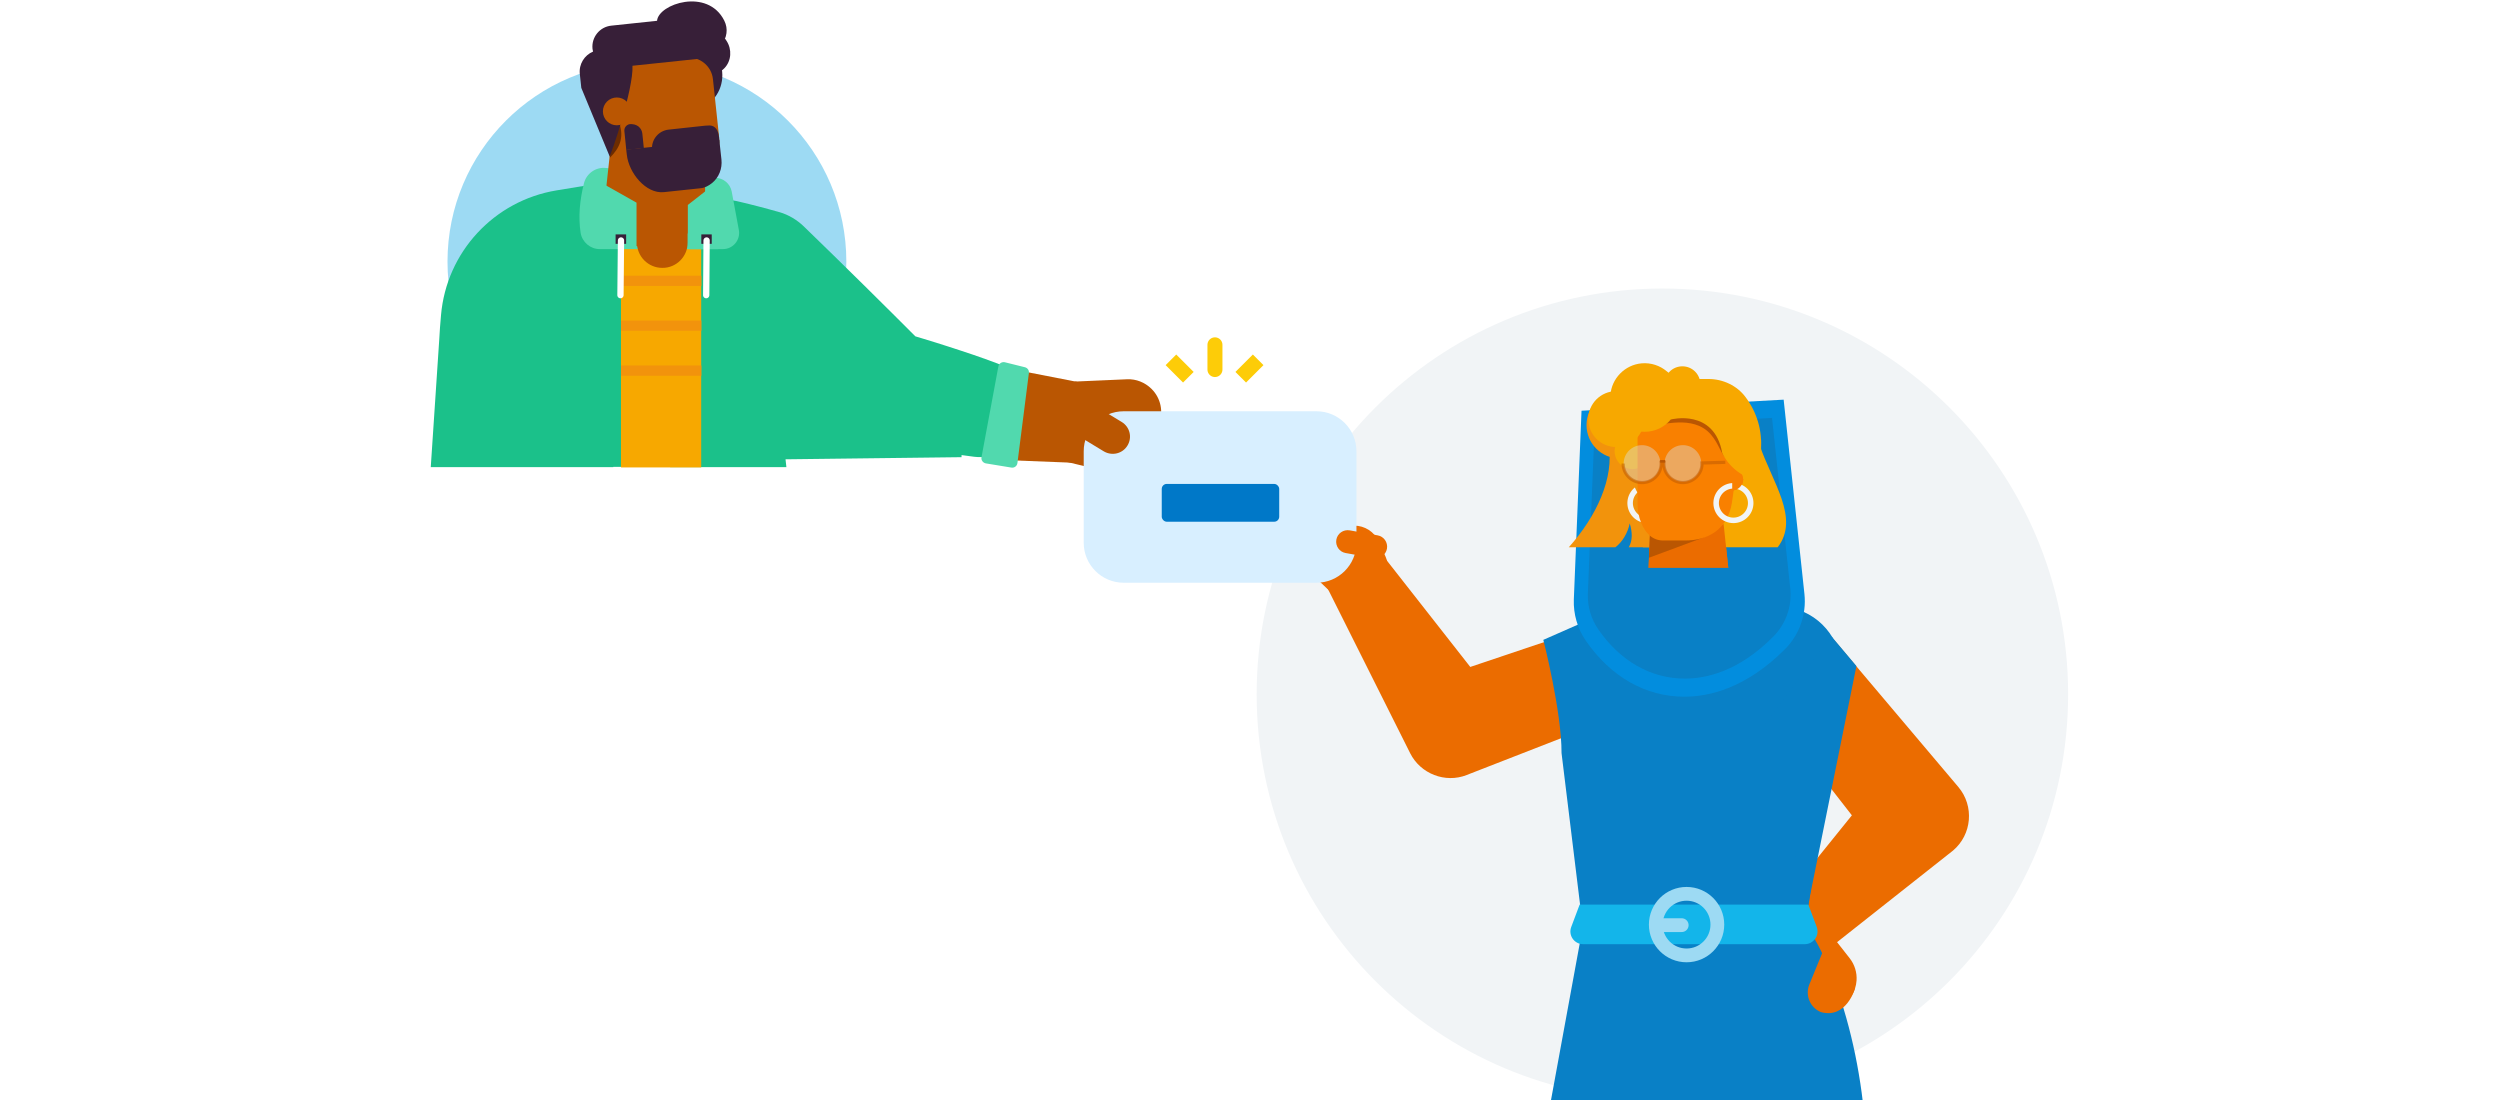 <svg width="1000" height="440" viewBox="0 0 1000 440" fill="none" xmlns="http://www.w3.org/2000/svg">
<g clip-path="url(#clip0_150_2182)">
<path d="M258.769 184.436C302.825 184.436 338.538 148.722 338.538 104.667C338.538 60.611 302.825 24.898 258.769 24.898C214.714 24.898 179 60.611 179 104.667C179 148.722 214.714 184.436 258.769 184.436Z" fill="#9DDAF3"/>
<path d="M285.934 84.846L307.969 104.019C310.184 105.963 311.966 108.285 313.208 110.716L333.839 151.221L314.612 139.016L385.848 144.416L384.606 182.87L313.154 183.734C304.999 183.842 297.87 179.197 294.359 172.392L293.927 171.528L273.296 131.022L278.535 137.719L256.5 118.547L285.934 84.846V84.846Z" fill="#1BC18A"/>
<path d="M275.511 76.907L244.997 72.478L222.638 76.151C197.632 80.255 178.568 100.832 176.407 126.054C176.083 129.51 175.867 132.751 175.705 135.721L172.303 186.866H245.321V186.758H268.058V186.866H314.559L314.235 183.95C310.508 152.139 326.44 119.303 326.44 119.303C326.44 119.303 304.297 91.273 288.257 82.2L275.511 76.907V76.907Z" fill="#1BC18A"/>
<path d="M294.576 80.417C297.439 81.065 300.301 81.767 303.164 82.524C304.622 82.902 306.026 83.28 307.43 83.658C308.834 84.036 310.293 84.414 311.697 84.846H311.751C315.477 85.926 318.826 87.978 321.472 90.517L333.624 102.344L345.722 114.226L357.765 126.162L369.755 138.151L359.656 132.589C362.95 133.561 366.244 134.533 369.539 135.559L374.454 137.071L379.368 138.638C382.663 139.664 385.903 140.798 389.198 141.878C392.438 143.012 395.733 144.146 398.973 145.388C408.964 149.223 413.987 160.403 410.153 170.394C406.912 178.873 398.325 183.788 389.684 182.708C386.227 182.276 382.825 181.79 379.422 181.25C376.02 180.709 372.617 180.169 369.215 179.521L364.138 178.603L359.061 177.631C355.659 176.983 352.31 176.281 348.908 175.633C345.398 174.931 342.265 173.256 339.835 170.988L338.863 170.07C334.704 166.181 330.599 162.293 326.441 158.35L314.073 146.631L301.759 134.803L289.5 122.921L299.275 128.592C297.871 128.214 296.413 127.782 295.008 127.35C293.604 126.918 292.2 126.54 290.742 126.108C287.933 125.244 285.125 124.38 282.317 123.407C270.597 119.411 264.332 106.665 268.329 94.999C272.163 84.144 283.559 77.987 294.576 80.417V80.417Z" fill="#1BC18A"/>
<path d="M401.295 184.004L429.055 185.084L430.783 152.734L399.459 146.631L401.295 184.004Z" fill="#BA5602"/>
<path d="M463.512 169.584C462.594 171.798 461.406 174.175 460.218 176.497C455.681 185.03 445.906 189.459 436.508 187.136L421.656 183.518L429.865 152.626L450.82 151.707C454.439 151.545 457.949 152.95 460.542 155.488L460.704 155.65C464.322 159.268 465.51 164.831 463.512 169.584V169.584Z" fill="#BA5602"/>
<path d="M664.959 440C754.591 440 827.252 367.339 827.252 277.707C827.252 188.075 754.591 115.414 664.959 115.414C575.327 115.414 502.666 188.075 502.666 277.707C502.666 367.339 575.327 440 664.959 440Z" fill="#F1F4F6"/>
<path d="M524.541 217.975L525.999 215.49C527.944 212.304 531.4 210.306 535.127 210.306L541.661 210.252C545.874 210.252 549.709 212.682 551.491 216.571L554.137 222.457C556.19 227.048 554.785 232.449 550.735 235.419L546.738 238.39C542.58 241.468 536.747 241.144 533.02 237.525L526.377 231.207C522.705 227.804 521.949 222.295 524.541 217.975V217.975Z" fill="#EB6C00"/>
<path d="M433.484 180.507C433.484 171.671 440.648 164.507 449.484 164.507H526.58C535.416 164.507 542.58 171.671 542.58 180.507V217.097C542.58 225.933 535.416 233.097 526.58 233.097H449.484C440.648 233.097 433.484 225.933 433.484 217.097V180.507Z" fill="#D8EFFF"/>
<g filter="url(#filter0_d_150_2182)">
<rect x="464.699" y="189.567" width="46.987" height="15.122" rx="2" fill="#0078C8"/>
</g>
<path d="M549.439 223.213L538.259 221.215C535.775 220.783 534.101 218.407 534.533 215.868C534.965 213.384 537.341 211.71 539.88 212.142L551.059 214.14C553.543 214.572 555.218 216.949 554.786 219.487C554.3 222.025 551.923 223.645 549.439 223.213Z" fill="#EB6C00"/>
<path d="M733.606 255.942L782.213 313.46L783.347 314.81C789.774 322.425 788.802 333.821 781.187 340.248C781.079 340.356 780.863 340.518 780.701 340.626L728.259 382.05L710.275 363.903L752.239 311.894L750.781 339.006L704.496 279.597L733.606 255.942V255.942Z" fill="#EB6C00"/>
<path d="M724.693 403.383L713.459 398.792L726.691 366.496L739.869 383.292C741.867 385.83 742.839 389.017 742.623 392.203C742.029 401.061 732.902 406.731 724.693 403.383V403.383Z" fill="#EB6C00"/>
<path d="M745.864 476.509C749.266 442.322 738.627 391.339 720.804 367.9H633.636L613.707 476.509H745.864Z" fill="#0980C6"/>
<path d="M647.246 286.402L588.054 309.464L586.704 310.004C578.009 313.406 568.179 309.464 564.075 301.308L530.752 234.771L552.301 221.107L598.207 279.651L574.228 271.442L634.446 251.189L647.246 286.402Z" fill="#EB6C00"/>
<path d="M694.989 238.066H657.94L617.326 255.942C617.326 255.942 624.671 284.512 624.617 301.254L632.07 362.175H723.397L736.467 270.524C737.709 257.832 729.392 246.167 716.97 243.25L694.989 238.066Z" fill="#0980C6"/>
<path d="M673.764 278.679C658.21 278.679 644.222 270.686 634.285 256.212C630.99 251.405 629.316 245.627 629.532 239.794L632.611 164.291L713.46 159.863L721.777 237.633C722.641 245.735 719.779 253.836 714.054 259.615C698.338 275.385 683.486 278.679 673.764 278.679V278.679Z" fill="#028DDE"/>
<path d="M673.979 271.442C660.315 271.442 648.056 264.421 639.307 251.729C636.39 247.517 634.932 242.44 635.148 237.309L637.848 171.042L708.814 167.154L716.105 235.365C716.861 242.494 714.377 249.569 709.3 254.646C695.582 268.526 682.513 271.442 673.979 271.442V271.442Z" fill="#0980C6"/>
<path d="M660.801 193.617L687.589 192.159L692.45 237.904C679.866 250.595 667.714 251.027 658.965 238.282L660.801 193.617Z" fill="#EB6C00"/>
<path d="M694.394 177.577H673.007C675.437 191.295 668.038 206.687 657.129 218.893H677.544C680.298 216.841 682.512 213.114 683.269 209.333C684.349 212.952 684.457 216.192 682.891 218.893H711.083C720.048 207.281 708.814 192.861 703.683 177.577H694.394V177.577Z" fill="#F7A800"/>
<path d="M664.798 177.577H643.411C645.842 191.295 638.443 206.687 627.533 218.893H646.166C648.92 216.841 651.135 213.114 651.891 209.333C652.971 212.952 653.079 216.192 651.513 218.893H677.058L679.218 177.577H664.798V177.577Z" fill="#F2930C"/>
<path d="M660.801 193.617L687.589 192.159L692.45 237.904C679.866 250.595 667.714 251.027 658.965 238.282L660.801 193.617Z" fill="#EB6C00"/>
<path d="M660.803 193.617L687.266 193.347L681.38 215.004L659.561 223.105L660.803 193.617Z" fill="#BA5602"/>
<path d="M658.964 208.145C662.782 208.145 665.877 205.05 665.877 201.232C665.877 197.414 662.782 194.319 658.964 194.319C655.146 194.319 652.051 197.414 652.051 201.232C652.051 205.05 655.146 208.145 658.964 208.145Z" stroke="#F1F4F6" stroke-width="2.203" stroke-miterlimit="10"/>
<path d="M648.001 183.41C655.399 183.41 661.395 177.413 661.395 170.016C661.395 162.619 655.399 156.622 648.001 156.622C640.604 156.622 634.607 162.619 634.607 170.016C634.607 177.413 640.604 183.41 648.001 183.41Z" fill="#F2930C"/>
<path d="M684.889 210.36H684.619V170.826L704.44 175.849V189.891C704.44 200.8 695.853 209.928 684.889 210.36Z" fill="#F7A800"/>
<path d="M671.711 207.065H671.981V167.532L652.16 172.554V186.596C652.106 197.56 660.748 206.633 671.711 207.065Z" fill="#F2930C"/>
<path d="M655.994 180.169C659.961 180.169 663.177 176.953 663.177 172.986C663.177 169.019 659.961 165.803 655.994 165.803C652.026 165.803 648.811 169.019 648.811 172.986C648.811 176.953 652.026 180.169 655.994 180.169Z" fill="#BA5602"/>
<path d="M653.023 187.622C656.99 187.622 660.206 184.406 660.206 180.439C660.206 176.472 656.99 173.256 653.023 173.256C649.056 173.256 645.84 176.472 645.84 180.439C645.84 184.406 649.056 187.622 653.023 187.622Z" fill="#F7A800"/>
<path d="M694.825 185.624V171.366C694.825 162.995 680.027 163.265 668.901 163.265H668.145C659.396 163.265 655.021 162.995 655.021 171.312V201.286C655.021 203.987 655.454 206.687 656.48 209.171C657.884 212.52 660.476 216.192 665.229 216.192H674.14C682.997 216.192 690.99 211.98 692.773 201.07C692.827 200.314 694.825 187.352 694.825 185.624V185.624Z" fill="#F98000"/>
<path d="M681.54 171.366C690.235 176.875 688.183 191.781 696.014 176.173C695.636 168.882 682.134 163.643 671.603 162.347L670.846 162.239C667.228 161.807 664.366 161.375 662.205 161.699C661.665 162.455 662.313 167.424 662.097 168.288C660.909 172.176 672.845 165.857 681.54 171.366V171.366Z" fill="#BA5602"/>
<path d="M692.774 196.156C695.249 196.156 697.256 194.149 697.256 191.673C697.256 189.197 695.249 187.19 692.774 187.19C690.298 187.19 688.291 189.197 688.291 191.673C688.291 194.149 690.298 196.156 692.774 196.156Z" fill="#F98000"/>
<path d="M692.881 196.156C695.311 196.102 697.31 194.103 697.31 191.673V191.565H692.935V196.156H692.881Z" fill="#F98000"/>
<path d="M698.175 158.782C694.826 154.3 689.263 151.599 683.376 151.599H675.221C672.035 151.707 669.064 150.519 666.634 148.467C663.988 146.253 660.423 145.01 656.643 145.334C649.946 145.929 644.545 151.437 644.167 158.134C643.681 166.127 650 172.716 657.831 172.716C662.043 172.716 665.824 170.826 668.308 167.802C668.308 167.802 685.699 163.211 688.885 181.196C691.586 186.812 696.77 190.809 702.819 192.159L703.467 192.321L704.331 179.845C704.98 172.392 702.819 164.939 698.175 158.782V158.782Z" fill="#F7A800"/>
<path opacity="0.4" d="M656.804 192.753C660.861 192.753 664.149 189.465 664.149 185.408C664.149 181.352 660.861 178.063 656.804 178.063C652.747 178.063 649.459 181.352 649.459 185.408C649.459 189.465 652.747 192.753 656.804 192.753Z" fill="#DAE5ED"/>
<path opacity="0.4" d="M673.169 192.753C677.226 192.753 680.514 189.465 680.514 185.408C680.514 181.352 677.226 178.063 673.169 178.063C669.113 178.063 665.824 181.352 665.824 185.408C665.824 189.465 669.113 192.753 673.169 192.753Z" fill="#DAE5ED"/>
<path opacity="0.5" d="M690.128 184.922L680.785 185.192C681.001 189.405 677.382 193.023 673.169 193.023C668.957 193.023 665.554 189.621 665.554 185.408L665.608 184.922H664.42L664.474 185.408C664.474 189.621 661.072 193.023 656.859 193.023C652.647 193.023 649.244 189.621 649.244 185.408" stroke="#BA5602" stroke-width="1.287" stroke-miterlimit="10"/>
<path d="M664.041 184.544H666.039" stroke="#BA5602" stroke-width="1.03" stroke-miterlimit="10"/>
<path d="M646.488 178.819C652.662 178.819 657.668 173.814 657.668 167.64C657.668 161.465 652.662 156.46 646.488 156.46C640.314 156.46 635.309 161.465 635.309 167.64C635.309 173.814 640.314 178.819 646.488 178.819Z" fill="#F7A800"/>
<path d="M672.953 160.889C676.92 160.889 680.136 157.673 680.136 153.706C680.136 149.739 676.92 146.523 672.953 146.523C668.985 146.523 665.77 149.739 665.77 153.706C665.77 157.673 668.985 160.889 672.953 160.889Z" fill="#F7A800"/>
<path d="M693.368 208.145C697.186 208.145 700.281 205.05 700.281 201.232C700.281 197.414 697.186 194.319 693.368 194.319C689.55 194.319 686.455 197.414 686.455 201.232C686.455 205.05 689.55 208.145 693.368 208.145Z" stroke="#F1F4F6" stroke-width="2.203" stroke-miterlimit="10"/>
<path d="M692.828 196.21C695.258 196.156 697.257 194.157 697.257 191.727V191.619H692.882V196.21H692.828Z" fill="#F98000"/>
<path d="M694.287 250.595H657.021C655.563 250.595 654.375 249.407 654.375 247.949V229.802C654.375 228.344 655.563 227.156 657.021 227.156H694.287C695.745 227.156 696.933 228.344 696.933 229.802V247.949C696.933 249.407 695.745 250.595 694.287 250.595ZM723.073 362.931L706.33 289.643L732.632 254.592L742.569 266.42L723.073 362.931Z" fill="#0980C6"/>
<path d="M721.884 377.675H633.257C629.693 377.675 627.208 374.111 628.505 370.762L631.853 361.851H723.342L726.69 370.762C727.933 374.111 725.448 377.675 721.884 377.675V377.675Z" fill="#13B5EA"/>
<path d="M674.628 382.158C681.429 382.158 686.942 376.645 686.942 369.844C686.942 363.043 681.429 357.53 674.628 357.53C667.827 357.53 662.314 363.043 662.314 369.844C662.314 376.645 667.827 382.158 674.628 382.158Z" stroke="#9DDAF3" stroke-width="5.508" stroke-miterlimit="10"/>
<path d="M663.18 370.06H672.685" stroke="#9DDAF3" stroke-width="5.508" stroke-miterlimit="10" stroke-linecap="round"/>
<path d="M728.366 404.841C724.045 403.059 721.993 398.144 723.721 393.824L729.716 379.187L738.897 390.907C740.302 392.689 742.084 393.337 741.922 395.552C741.976 395.498 738.519 407.649 728.366 404.841V404.841Z" fill="#EB6C00"/>
<path d="M485.98 147.819V137.935M475.34 150.897L468.373 143.93L475.34 150.897ZM496.295 150.897L503.262 143.93L496.295 150.897Z" stroke="#FDCC08" stroke-width="6" stroke-miterlimit="10" stroke-linecap="round"/>
<path d="M450.984 178.225C449.039 181.466 444.827 182.492 441.532 180.547L431.649 174.553C428.408 172.608 427.382 168.396 429.327 165.101C431.271 161.861 435.483 160.835 438.778 162.779L448.661 168.774C451.956 170.772 452.982 174.985 450.984 178.225Z" fill="#BA5602"/>
<path d="M404.535 187.028L394.328 185.354C393.194 185.138 392.383 184.058 392.599 182.924L399.35 146.577C399.566 145.388 400.755 144.632 401.943 144.902L409.99 146.901C411.016 147.171 411.718 148.143 411.556 149.223L406.965 185.246C406.803 186.434 405.723 187.244 404.535 187.028V187.028Z" fill="#51D9AE"/>
<path d="M280.481 186.974V86.088H275.944V89.545H255.043V86.088H248.4V186.974H280.481Z" fill="#F7A800"/>
<path d="M248.4 128.214H280.535V132.319H248.4V128.214ZM248.4 146.199H280.535V150.303H248.4V146.199ZM248.4 110.284H280.535V114.388H248.4V110.284Z" fill="#F2930C"/>
<path d="M239.921 99.644H282.101V71.398L242.351 67.186C238.354 66.753 234.628 69.346 233.602 73.234C231.873 80.147 231.279 86.736 232.252 93.163C232.9 96.89 236.14 99.644 239.921 99.644V99.644Z" fill="#51D9AE"/>
<path d="M289.177 99.644H276.053V71.128H286.044C289.285 71.128 292.093 73.45 292.687 76.637L295.549 92.029C296.252 95.972 293.227 99.644 289.177 99.644V99.644Z" fill="#51D9AE"/>
<path d="M277.025 87.654L282.21 39.858L246.727 36.023L241.542 83.82C240.786 91.003 245.971 97.484 253.154 98.294L262.551 99.32C269.788 100.076 276.269 94.891 277.025 87.654V87.654Z" fill="#BA5602"/>
<path d="M275.078 96.998V33.107C275.078 27.49 270.542 22.953 264.925 22.953C259.308 22.953 254.771 27.49 254.771 33.107V96.998C254.771 102.614 259.308 107.151 264.925 107.151C270.542 107.205 275.078 102.614 275.078 96.998Z" fill="#BA5602"/>
<path d="M282.046 87.546V72.208H261.631V75.989L282.046 87.546Z" fill="#BA5602"/>
<path d="M275.134 99.644H287.286L287.556 72.262L275.134 81.984V99.644ZM254.611 98.672H237.653L237.383 71.344L254.611 81.065V98.672Z" fill="#51D9AE"/>
<path d="M280.533 95.647H284.692" stroke="#371F38" stroke-width="3.774" stroke-miterlimit="10"/>
<path d="M282.641 96.188L282.479 118.061" stroke="white" stroke-width="2.516" stroke-miterlimit="10" stroke-linecap="round"/>
<path d="M285.556 20.415L274.053 21.387L275.457 37.211L279.508 43.206C281.56 42.882 283.45 41.694 285.016 40.02C289.715 35.105 290.201 27.49 286.42 21.765L285.556 20.415V20.415Z" fill="#371F38"/>
<path d="M290.093 15.554L283.18 16.148L284.044 25.6L286.474 29.164C287.716 28.948 288.85 28.246 289.769 27.274C292.577 24.357 292.847 19.767 290.633 16.364L290.093 15.554Z" fill="#371F38"/>
<path d="M264.981 24.087L274.487 23.061C279.833 22.521 284.64 26.356 285.18 31.703L287.664 55.034C288.583 63.837 282.102 71.722 273.19 72.64L262.713 73.72C255.476 74.477 248.995 69.292 248.239 62.163L248.077 60.867L244.404 26.194L264.981 24.087V24.087Z" fill="#BA5602"/>
<path d="M242.837 49.093L250.56 46.555L247.428 23.601C247.428 23.601 239.488 24.628 240.623 30.946L242.837 49.093Z" fill="#6D2C00"/>
<path d="M287.611 54.818L287.557 54.548C287.287 52.225 286.261 50.335 283.938 50.173C283.56 50.173 282.318 50.227 281.94 50.281L267.466 51.847C263.361 52.279 260.391 55.952 260.823 60.056L287.665 57.248C287.719 56.438 287.719 55.628 287.611 54.818Z" fill="#371F38"/>
<path d="M247.32 47.905L242.297 46.987L243.971 63.081C247.968 59.138 249.588 55.034 247.806 49.525L247.32 47.905V47.905Z" fill="#6D2C00"/>
<path d="M257.527 59.192L250.506 59.949L249.75 52.441C249.588 50.875 250.884 49.525 252.45 49.633L253.045 49.687C255.097 49.849 256.717 51.415 256.933 53.413L257.527 59.192V59.192Z" fill="#371F38"/>
<path d="M231.928 29.596C231.496 25.654 233.764 22.089 237.22 20.631C237.112 20.253 237.058 19.929 237.004 19.551C236.518 14.906 239.867 10.748 244.511 10.261L262.82 8.317C263.36 1.566 283.073 -5.023 289.716 8.263C293.064 14.96 286.961 22.089 279.724 23.439V23.493L252.991 26.302C253.477 35.483 244.349 62.433 243.809 62.433L232.522 35.159L231.928 29.596Z" fill="#371F38"/>
<path d="M246.725 50.119C249.797 50.119 252.288 47.629 252.288 44.556C252.288 41.484 249.797 38.993 246.725 38.993C243.653 38.993 241.162 41.484 241.162 44.556C241.162 47.629 243.653 50.119 246.725 50.119Z" fill="#BA5602"/>
<path d="M287.717 55.952L288.581 63.837C288.959 67.401 287.609 70.966 284.801 73.234C283.505 74.26 281.992 75.125 280.318 75.287L265.574 76.853C258.337 77.609 251.478 69.13 250.722 61.839L250.56 60.489L250.506 59.84L287.717 55.952V55.952Z" fill="#371F38"/>
<path d="M246.24 95.647H250.453" stroke="#371F38" stroke-width="3.774" stroke-miterlimit="10"/>
<path d="M248.4 96.188L248.184 118.061" stroke="white" stroke-width="2.516" stroke-miterlimit="10" stroke-linecap="round"/>
</g>
<defs>
<filter id="filter0_d_150_2182" x="456.699" y="185.567" width="62.986" height="31.122" filterUnits="userSpaceOnUse" color-interpolation-filters="sRGB">
<feFlood flood-opacity="0" result="BackgroundImageFix"/>
<feColorMatrix in="SourceAlpha" type="matrix" values="0 0 0 0 0 0 0 0 0 0 0 0 0 0 0 0 0 0 127 0" result="hardAlpha"/>
<feOffset dy="4"/>
<feGaussianBlur stdDeviation="4"/>
<feComposite in2="hardAlpha" operator="out"/>
<feColorMatrix type="matrix" values="0 0 0 0 0 0 0 0 0 0 0 0 0 0 0 0 0 0 0.2 0"/>
<feBlend mode="normal" in2="BackgroundImageFix" result="effect1_dropShadow_150_2182"/>
<feBlend mode="normal" in="SourceGraphic" in2="effect1_dropShadow_150_2182" result="shape"/>
</filter>
<clipPath id="clip0_150_2182">
<rect width="1000" height="440" fill="white"/>
</clipPath>
</defs>
</svg>
